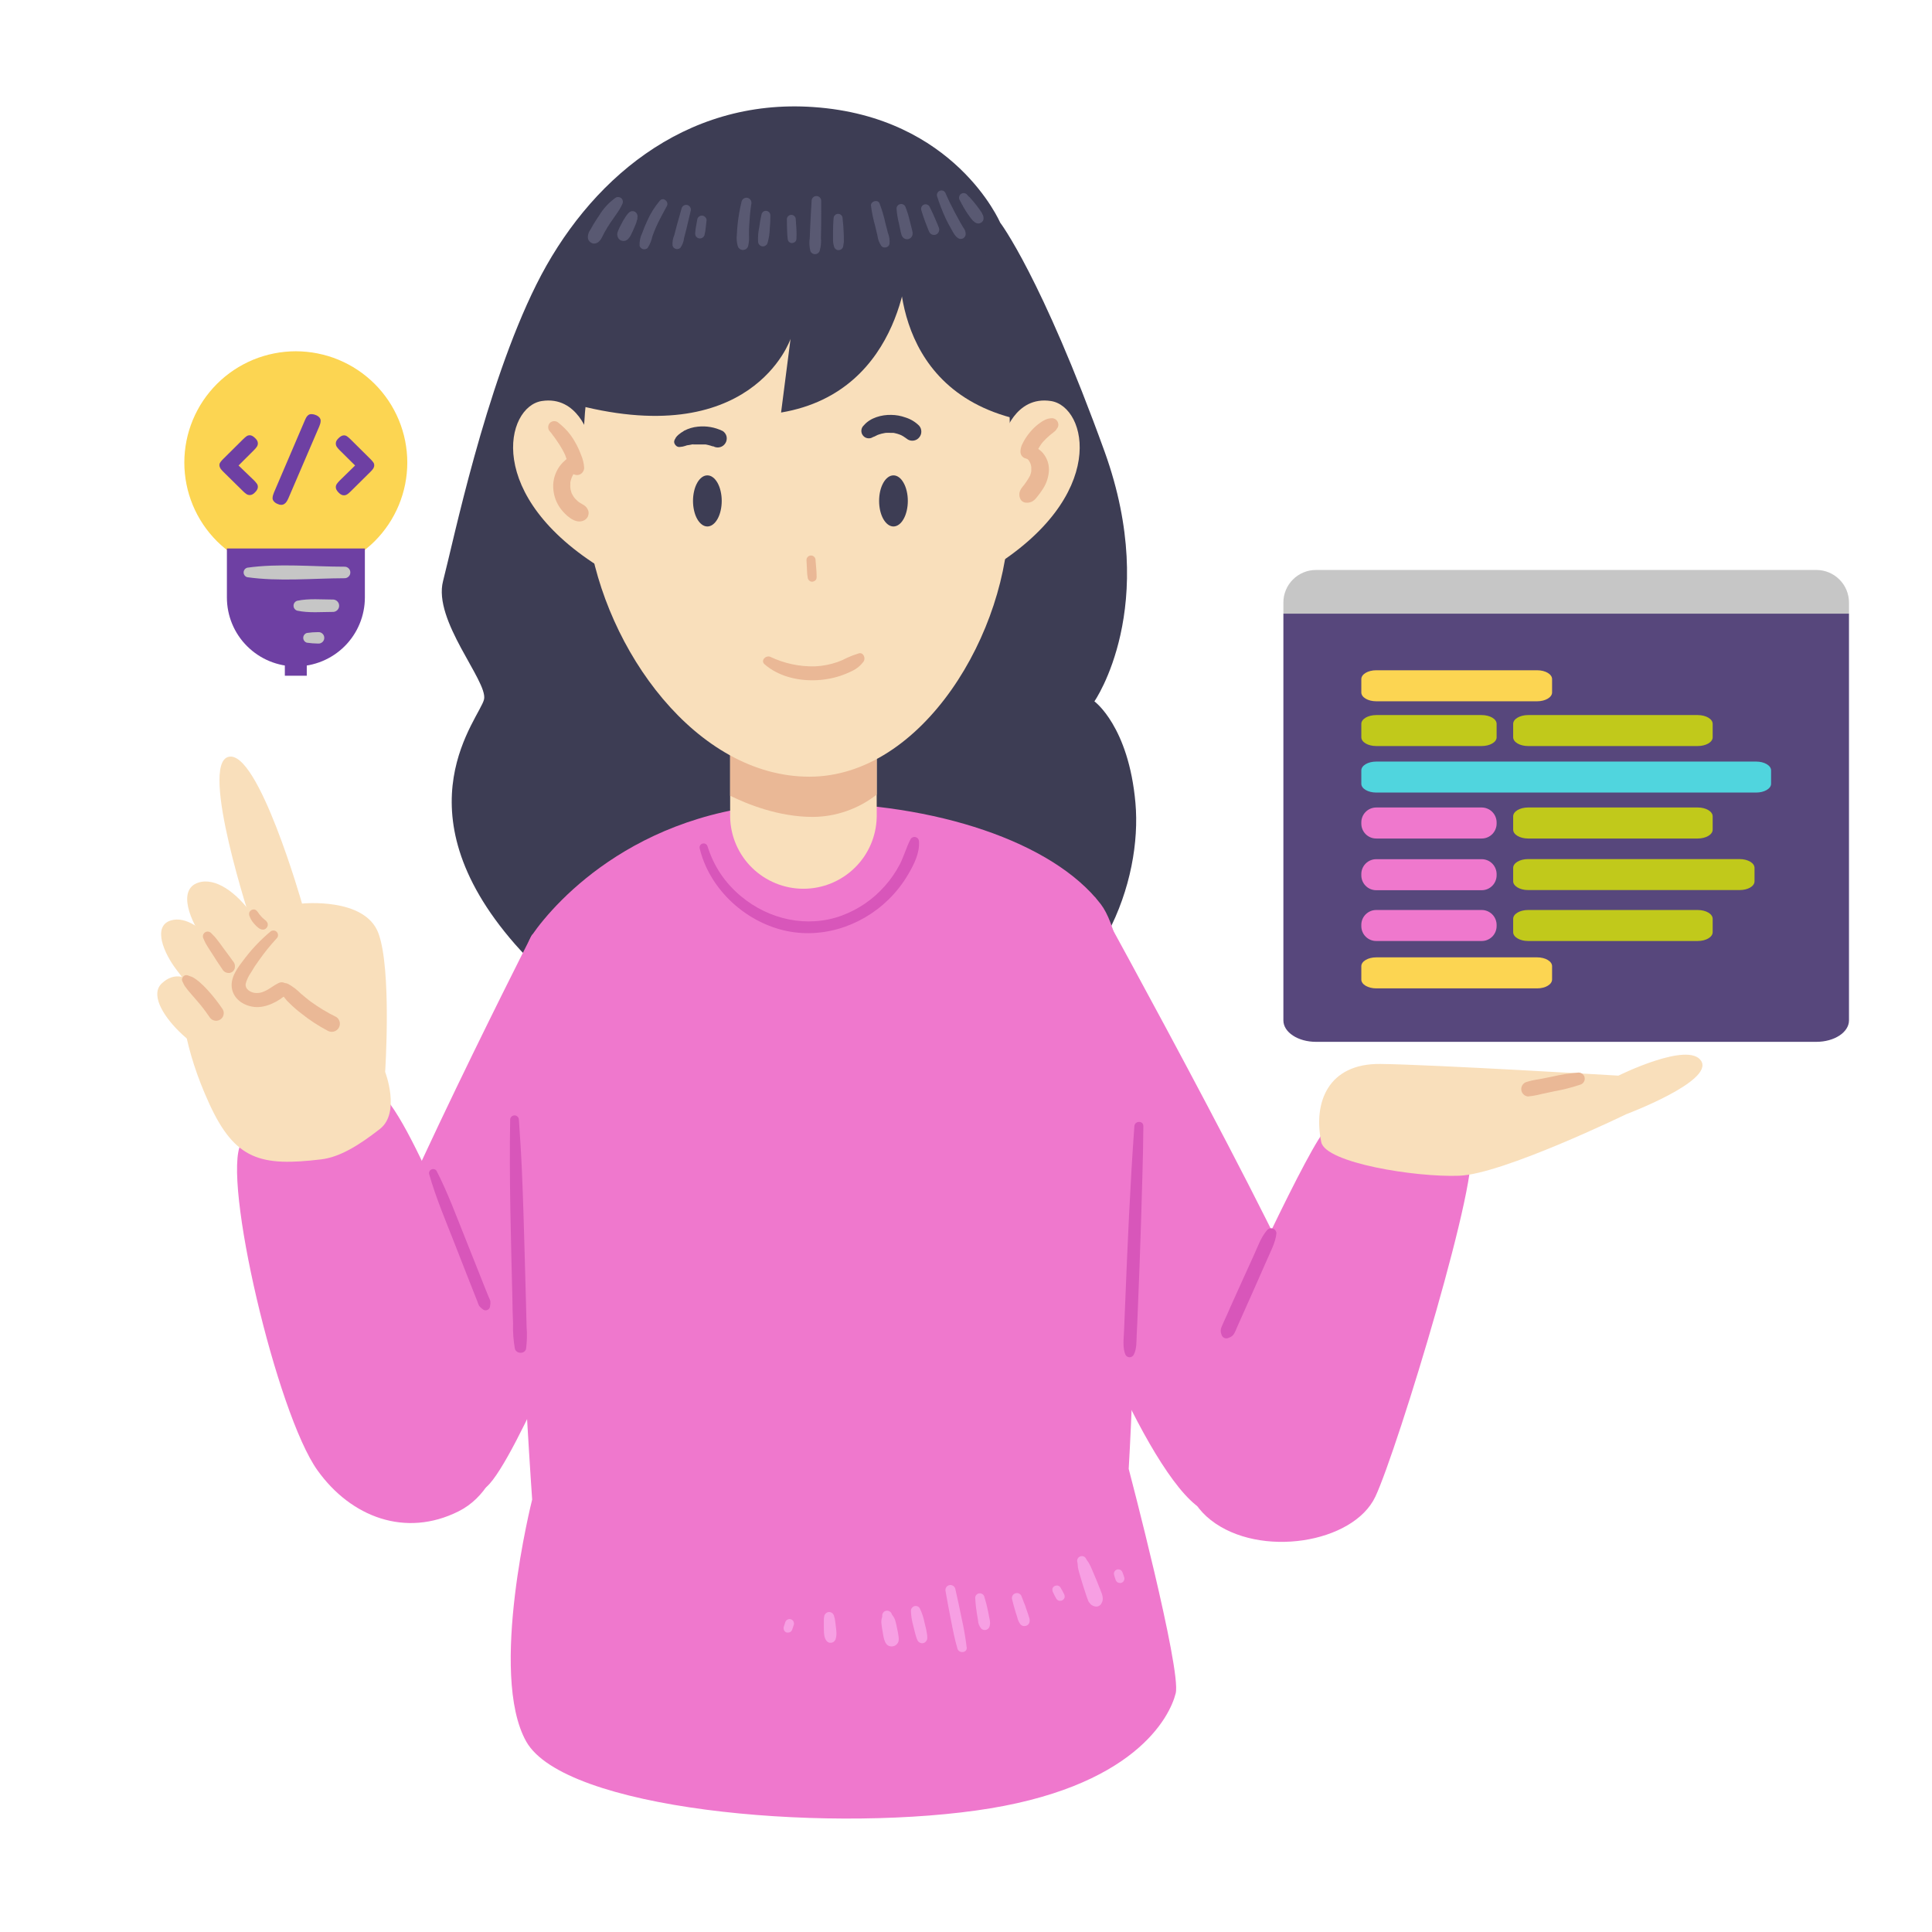<svg xmlns="http://www.w3.org/2000/svg" xmlns:xlink="http://www.w3.org/1999/xlink" width="384" zoomAndPan="magnify" viewBox="0 0 288 288" height="384" preserveAspectRatio="xMidYMid meet" version="1.0"><defs><clipPath id="7bac809904"><path d="M 191 84 L 275.648 84 L 275.648 92 L 191 92 Z M 191 84 " clip-rule="nonzero"/></clipPath><clipPath id="fa37c0608f"><path d="M 191 91 L 275.648 91 L 275.648 156 L 191 156 Z M 191 91 " clip-rule="nonzero"/></clipPath></defs><rect x="-28.8" width="345.6" fill="#ffffff" y="-28.8" height="345.6" fill-opacity="1"/><rect x="-28.8" width="345.6" fill="#ffffff" y="-28.8" height="345.6" fill-opacity="1"/><rect x="-28.8" width="345.6" fill="#ffffff" y="-28.8" height="345.6" fill-opacity="1"/><path fill="#3d3d54" d="M 149.086 33.172 C 149.086 33.172 142.328 17.414 121.281 15.961 C 101.941 14.605 87.605 27.062 79.949 42.426 C 72.297 57.789 67.578 80.734 66.047 86.613 C 64.516 92.492 72.684 101.5 72.164 104.211 C 71.648 106.922 59.039 120.465 76.77 140.746 C 94.5 161.027 129.699 161.176 147.062 154.887 C 164.426 148.598 170.277 131.133 169.258 119.688 C 168.242 108.246 163.141 104.551 163.141 104.551 C 163.141 104.551 172.984 90.461 164.672 67.352 C 155.211 41.172 149.086 33.172 149.086 33.172 Z M 149.086 33.172 " fill-opacity="1" fill-rule="nonzero"/><path fill="#ef78cd" d="M 120.484 119.684 C 95.734 119.684 82.809 134.328 79.328 139.359 C 73.918 147.133 79.328 223.535 79.328 223.535 C 79.328 223.535 72.762 249.551 78.453 259.621 C 84.148 269.691 121.836 273.176 145.473 269.895 C 169.109 266.617 174.395 255.906 175.262 252.41 C 176.129 248.91 168.254 218.961 168.254 218.961 C 168.254 218.961 172.637 145.934 164.094 134.785 C 156.945 125.465 139.32 119.684 120.484 119.684 Z M 120.484 119.684 " fill-opacity="1" fill-rule="nonzero"/><path fill="#ef78cd" d="M 79.305 139.344 C 79.305 139.344 51.273 194.438 52.805 199.246 C 54.336 204.055 68.578 222.422 71.859 222.008 C 75.141 221.59 87.43 192.055 88.07 188.992 C 88.711 185.926 89.383 141.562 79.305 139.344 Z M 79.305 139.344 " fill-opacity="1" fill-rule="nonzero"/><path fill="#ef78cd" d="M 163.191 133.676 C 163.191 133.676 196.922 194.895 196.043 198.629 C 195.164 202.367 187.941 227.055 180.473 225.523 C 173.004 223.988 159.449 191.656 157.914 181.141 C 156.379 170.625 163.191 133.676 163.191 133.676 Z M 163.191 133.676 " fill-opacity="1" fill-rule="nonzero"/><path fill="#ef78cd" d="M 180.492 226.594 C 187.758 232.301 201.738 230.09 205.027 223.094 C 208.312 216.102 221.234 173.684 219.043 171.059 C 216.852 168.434 199.988 166.691 197.797 168.215 C 195.605 169.742 183.125 196.641 180.277 203.637 C 177.43 210.633 173.27 220.906 180.492 226.594 Z M 180.492 226.594 " fill-opacity="1" fill-rule="nonzero"/><path fill="#ef78cd" d="M 35.941 170.434 C 33.023 175.617 41.27 210.766 47.332 219.188 C 52.336 226.184 60.473 229.242 68.355 225.293 C 76.234 221.348 77.113 208.457 74.051 200.148 C 70.984 191.844 60.035 163.215 55.852 162.531 C 51.672 161.848 37.91 166.906 35.941 170.434 Z M 35.941 170.434 " fill-opacity="1" fill-rule="nonzero"/><path fill="#f9dfbb" d="M 47.887 172.824 C 38.902 173.902 35.051 172.938 31.203 164.543 C 27.355 156.148 27 150.289 27 147.531 C 27 144.773 37.5 137.676 37.5 137.676 C 37.5 137.676 29.641 113.926 34.066 112.82 C 38.496 111.719 45.023 134.695 45.023 134.695 C 45.023 134.695 54.43 133.703 56.418 139.137 C 58.41 144.57 57.414 159.789 57.414 159.789 C 57.414 159.789 59.746 165.863 56.633 168.293 C 53.516 170.727 50.656 172.492 47.887 172.824 Z M 47.887 172.824 " fill-opacity="1" fill-rule="nonzero"/><path fill="#f9dfbb" d="M 29.562 131.57 C 26.383 132.598 28.355 137.422 30.648 140.453 C 32.938 143.484 38.613 151.938 41.848 149.828 C 45.086 147.719 40.039 139.766 37.633 136.371 C 35.223 132.98 32.094 130.754 29.562 131.57 Z M 29.562 131.57 " fill-opacity="1" fill-rule="nonzero"/><path fill="#f9dfbb" d="M 25.453 137.215 C 22.699 138.078 24.414 142.117 26.375 144.648 C 28.34 147.18 33.273 154.238 36.098 152.477 C 38.922 150.719 34.527 144.066 32.438 141.23 C 30.348 138.395 27.648 136.531 25.453 137.215 Z M 25.453 137.215 " fill-opacity="1" fill-rule="nonzero"/><path fill="#f9dfbb" d="M 24.152 146.559 C 20.641 149.723 31.258 158.969 33.305 156.98 C 35.352 154.992 33.551 151.945 30.773 148.43 C 28 144.918 25.82 145.031 24.152 146.559 Z M 24.152 146.559 " fill-opacity="1" fill-rule="nonzero"/><path fill="#f9dfbb" d="M 49.992 137.59 C 49.992 137.59 43.133 137.477 40.586 139.688 C 38.039 141.895 35.164 147.113 36.941 148.637 C 38.723 150.156 42.91 147.113 42.91 147.113 C 42.91 147.113 50.762 154.293 53.422 151.758 C 56.082 149.219 57.074 139.797 49.992 137.59 Z M 49.992 137.59 " fill-opacity="1" fill-rule="nonzero"/><path fill="#f9dfbb" d="M 196.961 170.262 C 195.738 164.375 197.941 158.508 205.789 158.602 C 213.637 158.695 241.254 160.344 241.254 160.344 C 241.254 160.344 251.738 155.137 253.602 158.168 C 255.465 161.199 242.391 166.105 242.391 166.105 C 242.391 166.105 224.035 175.02 217.527 175.266 C 211.023 175.516 197.605 173.352 196.961 170.262 Z M 196.961 170.262 " fill-opacity="1" fill-rule="nonzero"/><path fill="#f9dfbb" d="M 130.691 107.066 L 130.691 121.82 C 130.672 122.527 130.59 123.223 130.438 123.914 C 130.285 124.605 130.07 125.273 129.789 125.918 C 129.508 126.566 129.164 127.184 128.766 127.762 C 128.363 128.344 127.91 128.883 127.402 129.375 C 126.898 129.867 126.352 130.309 125.758 130.695 C 125.168 131.082 124.543 131.41 123.891 131.676 C 123.234 131.945 122.559 132.145 121.867 132.281 C 121.172 132.418 120.473 132.484 119.766 132.484 C 119.055 132.484 118.355 132.418 117.66 132.281 C 116.969 132.145 116.293 131.945 115.637 131.676 C 114.984 131.41 114.359 131.082 113.77 130.695 C 113.18 130.309 112.629 129.867 112.125 129.375 C 111.617 128.883 111.164 128.344 110.762 127.762 C 110.363 127.184 110.02 126.566 109.738 125.918 C 109.457 125.273 109.242 124.605 109.09 123.914 C 108.938 123.223 108.855 122.527 108.84 121.82 L 108.84 107.066 C 108.836 105.992 108.992 104.941 109.301 103.914 C 109.609 102.887 110.059 101.926 110.652 101.027 C 111.246 100.133 111.957 99.344 112.785 98.66 C 113.613 97.973 114.523 97.422 115.512 97.004 C 115.926 96.832 116.348 96.684 116.781 96.562 C 117.211 96.441 117.648 96.348 118.094 96.281 C 118.535 96.211 118.98 96.172 119.43 96.16 C 119.879 96.148 120.328 96.16 120.773 96.203 C 121.219 96.246 121.66 96.316 122.102 96.414 C 122.539 96.512 122.969 96.633 123.391 96.781 C 123.812 96.934 124.227 97.109 124.625 97.309 C 125.027 97.508 125.414 97.734 125.789 97.98 C 126.16 98.23 126.52 98.5 126.859 98.789 C 127.199 99.082 127.52 99.395 127.82 99.727 C 128.125 100.055 128.402 100.406 128.664 100.77 C 128.922 101.137 129.156 101.516 129.367 101.91 C 129.578 102.305 129.766 102.711 129.93 103.129 C 130.09 103.547 130.227 103.973 130.336 104.41 C 130.441 104.844 130.523 105.281 130.578 105.727 C 130.633 106.172 130.66 106.617 130.66 107.066 Z M 130.691 107.066 " fill-opacity="1" fill-rule="nonzero"/><path fill="#eab896" d="M 130.691 107.066 L 130.691 118.445 C 129.332 119.512 127.836 120.332 126.203 120.902 C 124.57 121.473 122.891 121.766 121.164 121.777 C 116.09 121.777 111.402 119.883 108.84 118.617 L 108.84 107.066 C 108.836 105.992 108.992 104.941 109.301 103.914 C 109.609 102.887 110.059 101.926 110.652 101.027 C 111.246 100.133 111.957 99.344 112.785 98.66 C 113.613 97.973 114.523 97.422 115.512 97.004 L 123.965 97.004 C 124.957 97.422 125.863 97.977 126.691 98.66 C 127.52 99.348 128.227 100.137 128.82 101.031 C 129.414 101.926 129.867 102.887 130.176 103.914 C 130.484 104.941 130.641 105.992 130.641 107.066 Z M 130.691 107.066 " fill-opacity="1" fill-rule="nonzero"/><path fill="#d856ba" d="M 169.098 167.883 C 168.457 176.766 168.074 185.648 167.719 194.531 C 167.668 195.805 167.613 197.07 167.562 198.34 C 167.523 199.484 167.297 200.934 167.793 201.988 C 167.855 202.094 167.938 202.172 168.043 202.234 C 168.152 202.293 168.266 202.324 168.387 202.324 C 168.508 202.324 168.621 202.293 168.727 202.234 C 168.832 202.172 168.918 202.094 168.98 201.988 C 169.488 201.105 169.395 199.84 169.453 198.844 C 169.52 197.707 169.555 196.562 169.605 195.422 C 169.691 193.223 169.781 191.02 169.867 188.82 C 170.027 184.379 170.168 179.938 170.289 175.496 C 170.367 172.957 170.418 170.418 170.438 167.879 C 170.449 167.02 169.16 167.035 169.098 167.883 Z M 169.098 167.883 " fill-opacity="1" fill-rule="nonzero"/><path fill="#d856ba" d="M 78.5 197.801 C 78.477 196.664 78.449 195.527 78.414 194.383 L 78.234 187.793 C 78.109 183.352 77.992 178.91 77.797 174.469 C 77.688 171.93 77.52 169.398 77.348 166.863 C 77.332 166.695 77.262 166.555 77.137 166.441 C 77.016 166.328 76.867 166.273 76.699 166.273 C 76.531 166.273 76.387 166.328 76.262 166.441 C 76.137 166.555 76.066 166.695 76.051 166.863 C 75.891 175.746 76.168 184.629 76.379 193.473 C 76.379 194.742 76.438 196.008 76.48 197.273 C 76.441 198.543 76.531 199.801 76.754 201.051 C 76.949 201.832 78.238 201.887 78.422 201.051 C 78.559 199.969 78.586 198.887 78.5 197.801 Z M 78.5 197.801 " fill-opacity="1" fill-rule="nonzero"/><path fill="#d856ba" d="M 73.094 193.953 C 73.031 193.75 72.957 193.555 72.859 193.367 L 72.336 192.082 L 71.352 189.602 L 69.332 184.527 C 67.992 181.195 66.73 177.75 65.078 174.535 C 64.996 174.414 64.883 174.336 64.742 174.293 C 64.602 174.254 64.465 174.262 64.332 174.32 C 64.195 174.375 64.094 174.469 64.027 174.598 C 63.957 174.727 63.938 174.863 63.969 175.008 C 64.961 178.492 66.391 181.863 67.715 185.238 L 69.66 190.203 C 70.008 191.066 70.348 191.934 70.684 192.801 L 71.152 193.98 C 71.227 194.223 71.316 194.453 71.43 194.676 C 71.578 194.855 71.75 195.016 71.941 195.148 C 72.148 195.34 72.387 195.383 72.648 195.273 C 72.91 195.168 73.043 194.969 73.055 194.688 C 73.105 194.445 73.117 194.199 73.094 193.953 Z M 73.094 193.953 " fill-opacity="1" fill-rule="nonzero"/><path fill="#d856ba" d="M 188.949 183.305 C 188.008 184.34 187.527 185.75 186.957 187.008 C 186.383 188.27 185.738 189.684 185.133 191.023 C 184.527 192.359 183.965 193.629 183.379 194.91 C 183.09 195.559 182.824 196.215 182.508 196.863 C 182.375 197.168 182.234 197.473 182.102 197.785 C 181.922 198.184 181.922 198.586 182.102 198.984 C 182.133 199.09 182.188 199.188 182.266 199.27 C 182.34 199.352 182.43 199.414 182.535 199.457 C 182.637 199.5 182.746 199.516 182.859 199.508 C 182.973 199.504 183.078 199.473 183.176 199.418 C 183.535 199.309 183.812 199.09 183.996 198.762 C 184.16 198.469 184.277 198.145 184.41 197.84 C 184.703 197.191 184.992 196.535 185.281 195.887 C 185.883 194.543 186.488 193.203 187.078 191.855 L 188.805 187.938 C 189.359 186.621 190.133 185.277 190.277 183.84 C 190.254 183.508 190.09 183.281 189.781 183.156 C 189.473 183.031 189.195 183.082 188.949 183.305 Z M 188.949 183.305 " fill-opacity="1" fill-rule="nonzero"/><path fill="#d856ba" d="M 136.992 125.414 C 136.984 125.266 136.938 125.133 136.848 125.02 C 136.754 124.902 136.637 124.824 136.496 124.789 C 136.355 124.75 136.215 124.754 136.074 124.809 C 135.938 124.863 135.828 124.949 135.75 125.074 C 135.102 126.285 134.766 127.621 134.133 128.844 C 133.523 130.012 132.785 131.086 131.906 132.07 C 130.137 134.074 127.996 135.543 125.488 136.484 C 120.344 138.371 114.641 137.09 110.473 133.617 C 108.07 131.621 106.402 129.133 105.469 126.152 C 105.418 125.996 105.324 125.879 105.18 125.801 C 105.035 125.723 104.887 125.707 104.727 125.75 C 104.57 125.793 104.449 125.887 104.367 126.023 C 104.285 126.164 104.262 126.316 104.301 126.473 C 105.695 132.234 110.555 136.934 116.223 138.527 C 122.004 140.152 128.176 138.258 132.426 134.117 C 133.613 132.961 134.617 131.668 135.445 130.23 C 136.277 128.793 137.113 127.129 136.992 125.414 Z M 136.992 125.414 " fill-opacity="1" fill-rule="nonzero"/><path fill="#f9dfbb" d="M 117.438 25.691 C 87.344 25.691 85.18 62 87.699 79.473 C 90.219 96.945 103.828 115.781 120.66 115.781 C 137.496 115.781 150.398 94.203 150.398 76.73 C 150.398 59.258 154.699 25.691 117.438 25.691 Z M 117.438 25.691 " fill-opacity="1" fill-rule="nonzero"/><path fill="#3d3d54" d="M 135.438 38.066 C 135.438 38.066 135.062 58.355 116.434 61.496 L 117.844 50.516 C 117.844 50.516 112.098 67.664 84.805 60.043 C 84.805 60.043 83.527 23.398 120.402 23.844 C 137.992 23.867 135.438 38.066 135.438 38.066 Z M 135.438 38.066 " fill-opacity="1" fill-rule="nonzero"/><path fill="#3d3d54" d="M 134.164 37.508 C 134.164 37.508 131.742 57.793 151.641 62.488 C 151.641 62.488 155.852 33.348 131.617 27.297 Z M 134.164 37.508 " fill-opacity="1" fill-rule="nonzero"/><path fill="#f9dfbb" d="M 87.805 65.051 C 87.805 65.051 86.137 58.941 80.758 59.781 C 75.379 60.617 72.074 73.953 89.918 84.852 Z M 87.805 65.051 " fill-opacity="1" fill-rule="nonzero"/><path fill="#f9dfbb" d="M 149.625 65.051 C 149.625 65.051 151.266 58.941 156.668 59.781 C 162.066 60.617 165.355 73.953 147.512 84.852 Z M 149.625 65.051 " fill-opacity="1" fill-rule="nonzero"/><path fill="#eab896" d="M 86.602 67.77 C 86.367 67.137 86.082 66.527 85.746 65.938 C 85.43 65.363 85.059 64.828 84.633 64.328 C 84.215 63.855 83.758 63.426 83.266 63.035 C 83.086 62.863 82.867 62.781 82.621 62.781 C 82.371 62.781 82.156 62.863 81.977 63.035 C 81.805 63.215 81.719 63.43 81.719 63.68 C 81.719 63.926 81.805 64.141 81.977 64.32 C 82.137 64.492 82.281 64.68 82.41 64.879 C 82.48 64.977 82.555 65.07 82.633 65.164 L 82.676 65.23 C 82.766 65.348 82.848 65.473 82.934 65.594 C 83.266 66.066 83.578 66.555 83.859 67.059 C 83.996 67.305 84.121 67.559 84.238 67.812 C 84.238 67.871 84.289 67.93 84.316 67.992 C 84.316 68.012 84.316 68.027 84.316 68.047 C 84.367 68.176 84.418 68.297 84.461 68.418 C 84.691 69.031 84.805 69.691 85.074 70.285 C 85.199 70.492 85.375 70.641 85.602 70.73 C 85.824 70.82 86.055 70.836 86.293 70.777 C 86.52 70.711 86.711 70.578 86.855 70.387 C 87 70.195 87.074 69.98 87.082 69.742 C 87.039 69.055 86.879 68.398 86.602 67.77 Z M 86.602 67.77 " fill-opacity="1" fill-rule="nonzero"/><path fill="#eab896" d="M 87.555 75.832 C 87.285 75.348 86.812 75.188 86.379 74.902 L 86.203 74.781 L 86.07 74.664 C 85.934 74.539 85.801 74.406 85.68 74.266 C 85.648 74.234 85.621 74.199 85.598 74.164 C 85.551 74.109 85.512 74.047 85.473 73.992 C 85.375 73.832 85.297 73.664 85.199 73.504 C 85.203 73.492 85.203 73.48 85.199 73.465 C 85.168 73.359 85.129 73.254 85.102 73.145 C 85.074 73.031 85.062 73 85.047 72.926 C 85.027 72.855 85.047 72.734 85.02 72.715 C 85.008 72.562 85.008 72.406 85.02 72.25 C 85.02 72.25 85.02 72.156 85.02 72.094 C 85.02 72.027 85.02 71.961 85.02 71.895 C 85.055 71.707 85.109 71.52 85.172 71.34 C 85.172 71.34 85.223 71.207 85.238 71.156 C 85.258 71.105 85.309 71.012 85.312 70.996 C 85.395 70.824 85.484 70.656 85.586 70.496 L 85.77 70.207 L 85.809 70.133 C 86.141 69.805 86.422 69.434 86.652 69.023 C 86.898 68.469 86.301 67.914 85.797 67.914 C 85.156 67.973 84.613 68.23 84.168 68.695 C 83.77 69.035 83.438 69.434 83.172 69.887 C 82.613 70.848 82.383 71.883 82.488 72.988 C 82.59 74.051 82.961 75.008 83.598 75.863 C 84.262 76.734 85.617 78.059 86.832 77.664 C 87.02 77.613 87.188 77.523 87.332 77.395 C 87.48 77.266 87.59 77.113 87.66 76.93 C 87.73 76.75 87.758 76.562 87.738 76.367 C 87.723 76.176 87.66 75.996 87.555 75.832 Z M 87.555 75.832 " fill-opacity="1" fill-rule="nonzero"/><path fill="#eab896" d="M 157.691 62.941 C 157.617 62.758 157.496 62.613 157.336 62.504 C 157.172 62.395 156.992 62.34 156.797 62.34 C 156.609 62.348 156.422 62.371 156.238 62.414 C 156.047 62.469 155.863 62.543 155.684 62.633 C 155.473 62.742 155.27 62.863 155.078 63.008 C 154.613 63.328 154.191 63.699 153.809 64.117 C 153.434 64.531 153.098 64.973 152.801 65.449 C 152.672 65.66 152.555 65.875 152.445 66.098 C 152.242 66.465 152.133 66.859 152.117 67.281 C 152.109 67.719 152.297 68.047 152.676 68.262 C 153.988 68.82 154.344 67.613 154.828 66.816 C 154.945 66.609 155.07 66.41 155.207 66.215 L 155.289 66.105 C 155.344 66.027 155.41 65.949 155.473 65.875 C 155.773 65.539 156.098 65.223 156.445 64.926 C 156.527 64.855 156.863 64.617 156.539 64.844 C 156.691 64.738 156.828 64.621 156.973 64.504 C 157.117 64.387 157.156 64.355 157.246 64.277 C 157.352 64.195 157.441 64.094 157.508 63.977 L 157.508 63.945 C 157.777 63.648 157.836 63.312 157.691 62.941 Z M 157.691 62.941 " fill-opacity="1" fill-rule="nonzero"/><path fill="#eab896" d="M 155.449 67.516 C 155.184 67.215 154.879 66.973 154.527 66.781 C 154.301 66.652 154.062 66.57 153.805 66.535 C 153.668 66.523 153.527 66.523 153.391 66.535 C 153.23 66.566 153.219 66.566 153.359 66.535 L 153.199 66.535 C 152.988 66.539 152.805 66.609 152.645 66.746 C 152.484 66.883 152.387 67.051 152.348 67.258 C 152.312 67.465 152.344 67.66 152.445 67.84 C 152.547 68.023 152.695 68.152 152.891 68.23 C 152.969 68.305 153.055 68.367 153.148 68.426 L 153.312 68.574 C 153.344 68.617 153.375 68.656 153.402 68.707 C 153.477 68.824 153.539 68.945 153.598 69.07 C 153.598 69.125 153.637 69.18 153.648 69.234 C 153.66 69.289 153.703 69.48 153.73 69.59 C 153.73 69.613 153.73 69.637 153.73 69.656 C 153.73 69.711 153.73 69.77 153.73 69.828 C 153.73 69.891 153.73 70 153.73 70.086 C 153.73 70.168 153.73 70.18 153.73 70.219 L 153.73 70.27 L 153.664 70.527 C 153.664 70.617 153.602 70.699 153.582 70.789 C 153.578 70.801 153.578 70.816 153.582 70.828 C 153.418 71.156 153.23 71.469 153.023 71.773 C 152.926 71.922 152.812 72.07 152.707 72.223 L 152.676 72.262 L 152.43 72.566 C 152.238 72.793 152.094 73.051 152 73.332 C 151.961 73.484 151.941 73.641 151.953 73.797 L 151.996 74.105 C 152.141 74.438 152.152 74.477 152.035 74.219 C 152.098 74.43 152.215 74.598 152.387 74.73 C 152.562 74.863 152.758 74.93 152.977 74.938 C 152.559 74.898 153.043 74.938 153.191 74.938 C 153.449 74.922 153.691 74.852 153.914 74.727 C 154.168 74.566 154.383 74.363 154.559 74.121 C 154.895 73.723 155.195 73.305 155.473 72.867 C 156.031 72 156.328 71.051 156.367 70.023 C 156.363 69.078 156.059 68.242 155.449 67.516 Z M 155.449 67.516 " fill-opacity="1" fill-rule="nonzero"/><path fill="#eab896" d="M 236.227 160.672 C 236.195 160.449 236.094 160.262 235.922 160.113 C 235.75 159.961 235.551 159.887 235.324 159.883 C 233.977 159.988 232.641 160.195 231.32 160.504 L 229.426 160.879 C 228.758 160.969 228.105 161.113 227.469 161.316 C 227.23 161.41 227.051 161.57 226.922 161.789 C 226.797 162.008 226.75 162.242 226.781 162.492 C 226.816 162.746 226.926 162.961 227.105 163.137 C 227.289 163.316 227.504 163.418 227.758 163.449 C 228.449 163.383 229.129 163.258 229.805 163.082 L 231.762 162.66 C 233.055 162.434 234.324 162.109 235.57 161.688 C 235.789 161.621 235.965 161.492 236.086 161.301 C 236.211 161.109 236.258 160.898 236.227 160.672 Z M 236.227 160.672 " fill-opacity="1" fill-rule="nonzero"/><path fill="#eab896" d="M 41.492 146.559 C 40.379 147.113 39.445 148.121 38.109 148.023 C 37.371 147.977 36.5 147.469 36.625 146.637 C 36.785 146.051 37.039 145.512 37.387 145.016 C 37.758 144.367 38.168 143.742 38.613 143.141 C 39.414 142 40.285 140.922 41.23 139.898 C 41.367 139.766 41.441 139.605 41.445 139.414 C 41.449 139.227 41.387 139.062 41.254 138.922 C 41.125 138.785 40.965 138.715 40.773 138.711 C 40.582 138.703 40.418 138.766 40.281 138.898 C 38.91 140.047 37.676 141.332 36.582 142.746 C 35.551 144.105 34.164 145.73 34.617 147.57 C 35.004 149.098 36.508 149.984 38 150.113 C 39.668 150.258 41.57 149.273 42.762 148.16 C 43.617 147.336 42.504 146.004 41.492 146.559 Z M 41.492 146.559 " fill-opacity="1" fill-rule="nonzero"/><path fill="#eab896" d="M 50.105 151.59 C 48.793 150.945 47.543 150.195 46.359 149.336 L 46.164 149.191 L 46.121 149.156 L 46.062 149.113 L 45.641 148.773 C 45.359 148.547 45.086 148.312 44.809 148.082 C 44.258 147.523 43.641 147.055 42.957 146.676 C 42.641 146.504 42.34 146.527 42.055 146.738 C 41.766 146.957 41.668 147.242 41.766 147.594 C 42.094 148.367 42.574 149.035 43.207 149.598 C 43.746 150.129 44.32 150.625 44.926 151.086 C 46.16 152.07 47.48 152.934 48.883 153.672 C 49.023 153.746 49.168 153.789 49.324 153.805 C 49.48 153.824 49.633 153.809 49.785 153.766 C 49.934 153.723 50.07 153.656 50.195 153.559 C 50.32 153.465 50.422 153.348 50.5 153.215 C 50.578 153.078 50.629 152.934 50.652 152.781 C 50.676 152.625 50.668 152.473 50.633 152.32 C 50.594 152.168 50.531 152.027 50.441 151.902 C 50.352 151.773 50.238 151.668 50.105 151.582 Z M 50.105 151.59 " fill-opacity="1" fill-rule="nonzero"/><path fill="#eab896" d="M 34.684 143.227 L 34.258 142.629 L 33.371 141.434 C 33.062 141.004 32.75 140.559 32.414 140.141 C 32.266 139.949 32.117 139.754 31.961 139.586 C 31.805 139.422 31.586 139.215 31.449 139.07 C 31.32 138.949 31.172 138.879 30.992 138.871 C 30.816 138.859 30.66 138.906 30.52 139.016 C 30.383 139.125 30.293 139.266 30.258 139.438 C 30.227 139.609 30.25 139.773 30.336 139.926 C 30.43 140.121 30.523 140.379 30.641 140.598 C 30.758 140.812 30.891 141.02 31.02 141.23 C 31.27 141.652 31.574 142.059 31.82 142.469 C 32.066 142.879 32.348 143.297 32.621 143.707 L 33.035 144.316 C 33.121 144.469 33.223 144.613 33.34 144.742 C 33.551 144.941 33.805 145.043 34.094 145.043 C 34.301 145.043 34.488 144.977 34.652 144.852 C 34.816 144.727 34.93 144.566 34.984 144.367 C 35.086 143.934 34.988 143.555 34.684 143.227 Z M 34.684 143.227 " fill-opacity="1" fill-rule="nonzero"/><path fill="#eab896" d="M 33.195 150.445 C 32.508 149.426 31.754 148.461 30.926 147.555 C 30.547 147.133 30.145 146.742 29.715 146.375 C 29.449 146.145 29.168 145.938 28.867 145.754 C 28.82 145.723 28.77 145.695 28.719 145.672 C 28.5 145.57 28.438 145.543 28.523 145.594 C 28.344 145.516 28.172 145.461 27.965 145.387 C 27.68 145.312 27.449 145.391 27.27 145.625 C 27.094 145.863 27.074 146.109 27.223 146.363 C 27.289 146.488 27.34 146.621 27.41 146.742 C 27.32 146.598 27.477 146.875 27.488 146.898 C 27.523 146.961 27.562 147.02 27.605 147.074 C 27.793 147.336 27.988 147.586 28.195 147.832 C 28.562 148.266 28.941 148.688 29.309 149.117 C 29.676 149.551 30.023 149.941 30.348 150.379 L 30.48 150.559 L 30.715 150.879 C 30.891 151.117 31.062 151.363 31.23 151.605 C 31.309 151.734 31.406 151.848 31.527 151.938 C 31.648 152.027 31.781 152.09 31.93 152.129 C 32.078 152.168 32.223 152.176 32.375 152.152 C 32.523 152.133 32.664 152.082 32.793 152.004 C 32.926 151.93 33.035 151.828 33.125 151.711 C 33.215 151.59 33.281 151.453 33.316 151.309 C 33.355 151.164 33.363 151.016 33.344 150.863 C 33.32 150.715 33.273 150.574 33.195 150.445 Z M 33.195 150.445 " fill-opacity="1" fill-rule="nonzero"/><path fill="#eab896" d="M 39.797 137.445 C 39.75 137.375 39.699 137.309 39.645 137.25 C 39.586 137.195 39.52 137.145 39.453 137.098 C 39.188 136.891 38.949 136.656 38.746 136.391 L 38.863 136.539 L 38.66 136.289 C 38.543 136.102 38.41 135.926 38.262 135.762 C 38.051 135.559 37.812 135.512 37.543 135.629 C 37.438 135.672 37.348 135.738 37.277 135.828 C 37.18 135.945 37.133 136.078 37.137 136.227 C 37.137 136.328 37.148 136.426 37.176 136.523 C 37.211 136.609 37.254 136.707 37.293 136.793 C 37.332 136.883 37.371 136.961 37.41 137.043 C 37.531 137.254 37.668 137.453 37.828 137.637 C 37.945 137.777 38.07 137.91 38.199 138.039 L 38.418 138.227 C 38.578 138.375 38.762 138.484 38.973 138.547 C 39.297 138.629 39.562 138.543 39.77 138.281 C 39.852 138.176 39.898 138.055 39.914 137.922 C 39.934 137.746 39.898 137.586 39.797 137.445 Z M 39.797 137.445 " fill-opacity="1" fill-rule="nonzero"/><path fill="#eab896" d="M 127.965 97.414 C 127.395 97.586 126.836 97.797 126.297 98.047 C 125.828 98.297 125.344 98.512 124.844 98.688 C 123.75 99.066 122.625 99.281 121.469 99.336 C 119.145 99.379 116.93 98.906 114.828 97.914 C 114.168 97.633 113.32 98.469 113.977 99.027 C 115.98 100.77 118.754 101.465 121.367 101.406 C 122.676 101.379 123.953 101.168 125.199 100.77 C 125.844 100.555 126.469 100.297 127.074 99.996 C 127.73 99.68 128.273 99.23 128.711 98.648 C 129.098 98.137 128.711 97.148 127.965 97.414 Z M 127.965 97.414 " fill-opacity="1" fill-rule="nonzero"/><path fill="#3d3d54" d="M 107.586 74.672 C 107.586 75.176 107.531 75.66 107.422 76.129 C 107.316 76.594 107.16 77.008 106.961 77.363 C 106.758 77.719 106.527 77.996 106.266 78.188 C 106.004 78.383 105.73 78.48 105.445 78.48 C 105.16 78.48 104.887 78.383 104.625 78.188 C 104.363 77.996 104.133 77.719 103.93 77.363 C 103.73 77.008 103.574 76.594 103.469 76.129 C 103.359 75.66 103.305 75.176 103.305 74.672 C 103.305 74.164 103.359 73.68 103.469 73.215 C 103.574 72.746 103.73 72.336 103.93 71.977 C 104.133 71.621 104.363 71.344 104.625 71.152 C 104.887 70.957 105.16 70.863 105.445 70.863 C 105.73 70.863 106.004 70.957 106.266 71.152 C 106.527 71.344 106.758 71.621 106.961 71.977 C 107.16 72.336 107.316 72.746 107.422 73.215 C 107.531 73.68 107.586 74.164 107.586 74.672 Z M 107.586 74.672 " fill-opacity="1" fill-rule="nonzero"/><path fill="#3d3d54" d="M 135.328 74.672 C 135.328 75.176 135.273 75.66 135.164 76.129 C 135.055 76.594 134.902 77.008 134.699 77.363 C 134.5 77.719 134.27 77.996 134.008 78.188 C 133.742 78.383 133.469 78.48 133.188 78.48 C 132.902 78.48 132.629 78.383 132.367 78.188 C 132.105 77.996 131.875 77.719 131.672 77.363 C 131.473 77.008 131.316 76.594 131.207 76.129 C 131.102 75.66 131.047 75.176 131.047 74.672 C 131.047 74.164 131.102 73.68 131.207 73.215 C 131.316 72.746 131.473 72.336 131.672 71.977 C 131.875 71.621 132.105 71.344 132.367 71.152 C 132.629 70.957 132.902 70.863 133.188 70.863 C 133.469 70.863 133.742 70.957 134.008 71.152 C 134.27 71.344 134.5 71.621 134.699 71.977 C 134.902 72.336 135.055 72.746 135.164 73.215 C 135.273 73.68 135.328 74.164 135.328 74.672 Z M 135.328 74.672 " fill-opacity="1" fill-rule="nonzero"/><path fill="#3d3d54" d="M 102.441 66.371 L 102.504 66.371 C 102.504 66.371 102.469 66.363 102.441 66.371 Z M 102.441 66.371 " fill-opacity="1" fill-rule="nonzero"/><path fill="#3d3d54" d="M 107.73 64.25 C 106.555 63.684 105.316 63.465 104.016 63.602 C 103.312 63.672 102.645 63.871 102.016 64.188 C 101.898 64.254 101.793 64.34 101.68 64.41 L 101.523 64.504 L 101.348 64.645 L 101.258 64.711 L 101.137 64.805 C 101.055 64.867 100.984 64.934 100.918 65.012 C 100.848 65.09 100.781 65.172 100.723 65.262 C 100.637 65.484 100.609 65.547 100.641 65.445 C 100.668 65.34 100.66 65.352 100.605 65.477 C 100.441 65.773 100.461 66.055 100.668 66.324 C 100.871 66.586 101.133 66.684 101.457 66.613 C 101.559 66.613 101.57 66.613 101.457 66.613 L 101.781 66.57 C 101.895 66.543 102.008 66.512 102.121 66.477 C 102.16 66.477 102.312 66.402 102.402 66.383 C 102.324 66.383 102.332 66.383 102.402 66.383 C 102.477 66.383 102.664 66.348 102.797 66.324 L 103.152 66.254 C 103.223 66.254 103.633 66.184 103.277 66.254 L 103.992 66.254 C 104.238 66.254 104.477 66.254 104.719 66.254 L 105.184 66.254 C 105.422 66.305 105.656 66.348 105.891 66.422 C 106.008 66.453 106.117 66.5 106.234 66.535 L 106.34 66.535 C 106.492 66.621 106.652 66.672 106.824 66.695 C 106.996 66.715 107.164 66.703 107.332 66.66 C 107.496 66.617 107.652 66.543 107.789 66.441 C 107.926 66.336 108.043 66.211 108.133 66.066 C 108.227 65.918 108.289 65.758 108.316 65.586 C 108.348 65.414 108.344 65.246 108.309 65.074 C 108.27 64.906 108.203 64.75 108.102 64.605 C 108 64.461 107.879 64.344 107.73 64.25 Z M 107.73 64.25 " fill-opacity="1" fill-rule="nonzero"/><path fill="#3d3d54" d="M 137.012 63.457 C 136.434 62.883 135.75 62.473 134.973 62.23 C 134.285 61.984 133.582 61.855 132.852 61.848 C 131.418 61.812 129.738 62.27 128.781 63.395 C 128.562 63.59 128.438 63.832 128.406 64.121 C 128.379 64.414 128.453 64.676 128.633 64.91 C 128.812 65.141 129.047 65.281 129.34 65.328 C 129.629 65.371 129.895 65.312 130.141 65.148 C 130.27 65.109 130.395 65.059 130.512 64.992 L 130.816 64.84 L 131.035 64.762 C 131.168 64.723 131.297 64.676 131.43 64.645 C 131.562 64.609 131.703 64.59 131.836 64.562 L 132.012 64.527 C 132.281 64.512 132.551 64.512 132.82 64.527 L 133.176 64.527 L 133.336 64.555 C 133.605 64.613 133.867 64.688 134.121 64.781 C 134.195 64.809 134.223 64.828 134.223 64.832 L 134.266 64.832 C 134.387 64.895 134.504 64.961 134.629 65.031 L 134.973 65.262 C 135.086 65.352 135.203 65.438 135.328 65.516 C 135.617 65.684 135.926 65.73 136.254 65.668 C 136.582 65.602 136.848 65.438 137.051 65.172 C 137.254 64.918 137.348 64.629 137.34 64.305 C 137.332 63.984 137.223 63.699 137.012 63.457 Z M 137.012 63.457 " fill-opacity="1" fill-rule="nonzero"/><path fill="#3d3d54" d="M 134.156 64.781 C 134.203 64.832 134.277 64.848 134.27 64.84 C 134.234 64.828 134.199 64.812 134.164 64.789 Z M 134.156 64.781 " fill-opacity="1" fill-rule="nonzero"/><path fill="#eab896" d="M 121.57 83.48 C 121.57 83.297 121.504 83.137 121.371 83.008 C 121.238 82.875 121.082 82.809 120.895 82.809 C 120.711 82.809 120.551 82.875 120.418 83.008 C 120.289 83.137 120.223 83.297 120.223 83.48 L 120.285 84.758 L 120.316 85.387 C 120.316 85.602 120.367 85.816 120.395 86.035 C 120.398 86.219 120.465 86.375 120.59 86.508 C 120.801 86.723 121.043 86.773 121.324 86.656 C 121.602 86.543 121.738 86.336 121.734 86.035 C 121.734 85.18 121.641 84.332 121.57 83.48 Z M 121.57 83.48 " fill-opacity="1" fill-rule="nonzero"/><path fill="#f79fe3" d="M 133.949 243.957 C 133.898 243.555 133.828 243.156 133.73 242.758 C 133.672 242.438 133.605 242.117 133.516 241.801 C 133.434 241.414 133.27 241.07 133.02 240.766 C 132.996 240.727 132.969 240.688 132.938 240.648 L 132.938 240.621 C 132.887 240.449 132.785 240.316 132.633 240.219 C 132.484 240.121 132.32 240.082 132.141 240.105 C 131.961 240.129 131.812 240.207 131.695 240.344 C 131.574 240.48 131.516 240.637 131.512 240.816 C 131.512 240.816 131.512 240.988 131.512 240.949 C 131.516 240.973 131.516 240.996 131.512 241.016 C 131.383 241.363 131.348 241.723 131.402 242.09 C 131.445 242.488 131.508 242.887 131.578 243.281 C 131.73 244.133 131.867 245.578 133.074 245.418 C 133.289 245.387 133.477 245.297 133.637 245.152 C 133.797 245.008 133.902 244.828 133.953 244.621 C 133.988 244.398 133.988 244.18 133.949 243.957 Z M 133.949 243.957 " fill-opacity="1" fill-rule="nonzero"/><path fill="#f79fe3" d="M 138.164 243.469 C 138.133 243.285 138.109 243.098 138.07 242.914 C 137.996 242.578 137.914 242.238 137.824 241.906 C 137.68 241.156 137.445 240.438 137.113 239.75 C 137.031 239.613 136.918 239.512 136.77 239.453 C 136.621 239.391 136.469 239.383 136.312 239.422 C 136.16 239.469 136.039 239.555 135.941 239.68 C 135.844 239.805 135.793 239.949 135.789 240.105 C 135.812 240.875 135.934 241.629 136.145 242.367 C 136.223 242.703 136.301 243.043 136.391 243.375 C 136.434 243.559 136.496 243.738 136.551 243.93 C 136.609 244.152 136.691 244.367 136.797 244.57 C 136.887 244.719 137.012 244.828 137.176 244.895 C 137.34 244.961 137.504 244.969 137.676 244.926 C 137.836 244.871 137.969 244.773 138.07 244.637 C 138.172 244.5 138.227 244.348 138.23 244.176 C 138.234 243.938 138.211 243.703 138.164 243.469 Z M 138.164 243.469 " fill-opacity="1" fill-rule="nonzero"/><path fill="#f79fe3" d="M 143.336 241.176 C 143.035 239.723 142.742 238.27 142.398 236.82 C 142.34 236.621 142.223 236.473 142.043 236.375 C 141.867 236.273 141.676 236.25 141.48 236.305 C 141.281 236.359 141.133 236.477 141.031 236.656 C 140.934 236.832 140.906 237.02 140.957 237.219 C 141.199 238.656 141.484 240.09 141.762 241.523 C 142.039 242.953 142.32 244.387 142.73 245.781 C 142.949 246.5 144.191 246.414 144.105 245.598 C 143.922 244.109 143.668 242.637 143.336 241.176 Z M 143.336 241.176 " fill-opacity="1" fill-rule="nonzero"/><path fill="#f79fe3" d="M 147.57 241.699 C 147.57 241.516 147.508 241.328 147.469 241.145 C 147.402 240.801 147.348 240.457 147.27 240.117 C 147.191 239.777 147.125 239.43 147.039 239.094 C 146.957 238.762 146.824 238.375 146.73 238.012 C 146.68 237.848 146.586 237.719 146.441 237.625 C 146.301 237.531 146.145 237.496 145.973 237.52 C 145.801 237.539 145.66 237.613 145.543 237.742 C 145.43 237.871 145.371 238.023 145.371 238.195 C 145.41 238.613 145.418 239.027 145.473 239.441 C 145.527 239.852 145.566 240.141 145.617 240.488 C 145.668 240.84 145.727 241.176 145.789 241.523 C 145.809 241.992 145.969 242.406 146.27 242.77 C 146.348 242.852 146.445 242.91 146.555 242.949 C 146.664 242.984 146.773 242.996 146.887 242.98 C 147.004 242.965 147.109 242.926 147.203 242.863 C 147.301 242.801 147.379 242.719 147.438 242.621 L 147.535 242.375 C 147.562 242.148 147.574 242.098 147.562 242.23 C 147.594 242.055 147.594 241.879 147.57 241.699 Z M 147.57 241.699 " fill-opacity="1" fill-rule="nonzero"/><path fill="#f79fe3" d="M 153.441 241.215 C 153.441 241.156 153.402 241.09 153.383 241.027 C 153.336 240.879 153.285 240.727 153.242 240.578 C 153.148 240.293 153.047 240.023 152.945 239.727 C 152.848 239.391 152.723 239.066 152.574 238.746 L 152.574 238.707 L 152.473 238.457 L 152.301 238.02 C 152.246 237.82 152.133 237.672 151.953 237.57 C 151.773 237.473 151.586 237.449 151.391 237.504 C 151.191 237.555 151.043 237.672 150.941 237.852 C 150.84 238.027 150.816 238.215 150.871 238.414 C 151.027 239.008 151.172 239.602 151.355 240.188 C 151.445 240.473 151.527 240.746 151.629 241.051 C 151.715 241.457 151.883 241.828 152.129 242.16 C 152.352 242.379 152.613 242.445 152.914 242.367 C 153.207 242.289 153.391 242.102 153.469 241.809 C 153.512 241.609 153.5 241.41 153.441 241.215 Z M 153.441 241.215 " fill-opacity="1" fill-rule="nonzero"/><path fill="#f79fe3" d="M 158.609 237.609 C 158.531 237.445 158.453 237.285 158.363 237.129 L 158.098 236.668 C 158.004 236.516 157.871 236.414 157.695 236.363 C 157.609 236.34 157.523 236.34 157.434 236.363 C 157.344 236.367 157.262 236.395 157.184 236.441 C 157.027 236.535 156.926 236.668 156.879 236.84 L 156.879 237.02 C 156.879 237.137 156.906 237.25 156.969 237.352 L 157.203 237.836 C 157.281 237.996 157.367 238.145 157.457 238.301 C 157.551 238.461 157.688 238.566 157.863 238.617 C 157.953 238.641 158.047 238.641 158.137 238.617 C 158.227 238.613 158.309 238.586 158.387 238.535 C 158.543 238.441 158.648 238.305 158.703 238.129 L 158.703 237.945 C 158.703 237.824 158.672 237.711 158.609 237.609 Z M 158.609 237.609 " fill-opacity="1" fill-rule="nonzero"/><path fill="#f79fe3" d="M 164.031 237.004 C 163.832 236.484 163.633 235.977 163.418 235.469 C 163.207 234.965 162.984 234.461 162.773 233.949 C 162.652 233.66 162.52 233.367 162.367 233.09 C 162.219 232.812 161.996 232.578 161.875 232.312 C 161.785 232.16 161.66 232.055 161.492 232 C 161.324 231.945 161.16 231.953 161 232.023 C 160.84 232.09 160.719 232.203 160.641 232.359 C 160.566 232.516 160.547 232.68 160.594 232.852 C 160.668 233.121 160.641 233.445 160.699 233.727 C 160.758 234.016 160.832 234.301 160.918 234.582 C 161.074 235.105 161.223 235.625 161.383 236.152 C 161.547 236.68 161.719 237.191 161.891 237.715 C 161.98 237.973 162.062 238.23 162.168 238.484 C 162.223 238.676 162.32 238.844 162.457 238.984 C 162.367 238.867 162.414 238.922 162.59 239.152 C 162.766 239.305 162.965 239.41 163.191 239.461 C 163.379 239.512 163.566 239.5 163.746 239.426 C 163.926 239.352 164.066 239.23 164.164 239.062 C 164.609 238.379 164.305 237.68 164.031 237.004 Z M 164.031 237.004 " fill-opacity="1" fill-rule="nonzero"/><path fill="#f79fe3" d="M 167.59 235.133 C 167.551 235.008 167.512 234.895 167.469 234.77 L 167.336 234.422 C 167.32 234.336 167.281 234.262 167.219 234.199 C 167.172 234.125 167.109 234.066 167.035 234.027 C 166.875 233.941 166.707 233.922 166.527 233.961 C 166.359 234.008 166.23 234.109 166.141 234.262 C 166.047 234.418 166.027 234.586 166.074 234.766 C 166.105 234.887 166.145 235.008 166.18 235.125 C 166.211 235.242 166.258 235.363 166.301 235.488 C 166.32 235.57 166.363 235.645 166.422 235.707 C 166.465 235.785 166.527 235.844 166.605 235.883 C 166.684 235.93 166.766 235.957 166.855 235.965 C 166.945 235.984 167.035 235.984 167.125 235.965 C 167.297 235.918 167.43 235.816 167.52 235.66 C 167.617 235.492 167.641 235.316 167.59 235.133 Z M 167.59 235.133 " fill-opacity="1" fill-rule="nonzero"/><path fill="#f79fe3" d="M 124.688 243.426 C 124.688 243.16 124.645 242.871 124.617 242.637 C 124.59 242.406 124.562 242.109 124.523 241.844 C 124.496 241.504 124.43 241.176 124.32 240.855 C 124.273 240.695 124.184 240.562 124.055 240.461 C 123.922 240.359 123.77 240.305 123.605 240.301 C 123.438 240.305 123.285 240.355 123.152 240.461 C 123.02 240.562 122.934 240.695 122.887 240.855 C 122.844 241.039 122.816 241.223 122.809 241.41 L 122.809 241.531 C 122.809 241.395 122.809 241.395 122.809 241.531 C 122.805 241.629 122.805 241.73 122.809 241.828 C 122.809 242.098 122.809 242.383 122.809 242.648 C 122.836 243.332 122.777 244.141 123.277 244.676 C 123.453 244.852 123.668 244.922 123.914 244.879 C 124.16 244.852 124.344 244.73 124.473 244.52 C 124.527 244.453 124.566 244.379 124.582 244.293 L 124.582 244.242 C 124.613 244.168 124.633 244.094 124.645 244.016 C 124.68 243.82 124.695 243.625 124.688 243.426 Z M 124.688 243.426 " fill-opacity="1" fill-rule="nonzero"/><path fill="#f79fe3" d="M 118.344 241.926 C 118.344 241.836 118.316 241.754 118.266 241.676 C 118.227 241.602 118.172 241.539 118.098 241.492 C 118.031 241.434 117.957 241.395 117.871 241.379 L 117.691 241.348 C 117.574 241.352 117.461 241.383 117.359 241.445 L 117.227 241.543 C 117.141 241.629 117.086 241.727 117.051 241.84 C 116.977 242.078 116.902 242.316 116.824 242.555 C 116.801 242.645 116.801 242.73 116.824 242.82 C 116.828 242.91 116.852 242.992 116.902 243.066 C 116.941 243.141 116.996 243.203 117.07 243.25 C 117.133 243.309 117.211 243.348 117.297 243.363 L 117.469 243.363 C 117.59 243.367 117.699 243.336 117.805 243.277 L 117.938 243.176 C 118.02 243.094 118.074 242.996 118.105 242.883 C 118.188 242.645 118.266 242.406 118.344 242.164 C 118.363 242.086 118.363 242.008 118.344 241.926 Z M 118.344 241.926 " fill-opacity="1" fill-rule="nonzero"/><path fill="#595972" d="M 92.648 29.574 C 92.531 29.465 92.395 29.398 92.234 29.379 C 92.078 29.359 91.926 29.387 91.785 29.461 C 90.781 30.172 89.965 31.051 89.328 32.102 C 89.012 32.562 88.711 33.027 88.426 33.504 C 88.289 33.738 88.156 33.973 88.027 34.211 C 87.77 34.551 87.637 34.934 87.625 35.359 C 87.637 35.715 87.793 35.984 88.094 36.176 C 88.41 36.355 88.73 36.355 89.051 36.176 C 89.605 35.875 89.832 35.125 90.129 34.609 C 90.422 34.094 90.684 33.652 91 33.188 C 91.32 32.723 91.609 32.293 91.926 31.855 C 92.254 31.41 92.531 30.938 92.758 30.434 C 92.836 30.293 92.863 30.145 92.844 29.984 C 92.824 29.828 92.758 29.691 92.648 29.574 Z M 92.648 29.574 " fill-opacity="1" fill-rule="nonzero"/><path fill="#595972" d="M 94.668 31.578 C 94.52 31.492 94.359 31.461 94.188 31.484 C 94.016 31.508 93.871 31.578 93.75 31.699 C 93.699 31.754 93.648 31.801 93.594 31.855 C 93.516 31.945 93.441 32.039 93.375 32.137 C 93.344 32.195 93.375 32.172 93.422 32.07 C 93.359 32.141 93.301 32.219 93.254 32.301 C 93.211 32.359 93.172 32.426 93.125 32.492 L 93.27 32.305 C 92.996 32.688 92.758 33.094 92.559 33.52 C 92.426 33.758 92.309 34 92.203 34.25 L 92.098 34.516 C 92.098 34.566 92.055 34.621 92.035 34.672 C 92 34.855 92 35.039 92.035 35.227 L 92.035 34.98 L 92.035 35.031 C 92.035 35.195 92.078 35.352 92.164 35.492 C 92.23 35.598 92.312 35.684 92.414 35.758 C 92.512 35.828 92.625 35.879 92.742 35.902 C 92.863 35.93 92.984 35.934 93.105 35.91 C 93.227 35.887 93.34 35.844 93.445 35.773 C 93.492 35.746 93.539 35.711 93.582 35.676 C 93.785 35.477 93.949 35.246 94.066 34.988 C 94.172 34.77 94.273 34.555 94.379 34.332 C 94.484 34.109 94.613 33.777 94.727 33.52 C 94.852 33.25 94.934 32.969 94.973 32.672 L 94.941 32.898 C 94.941 32.828 94.988 32.754 95.008 32.684 C 95.023 32.609 95.008 32.555 95.008 32.492 C 95.004 32.48 95.004 32.469 95.008 32.457 C 95.055 32.289 95.047 32.121 94.984 31.961 C 94.922 31.797 94.816 31.672 94.668 31.578 Z M 94.668 31.578 " fill-opacity="1" fill-rule="nonzero"/><path fill="#595972" d="M 98.367 29.906 C 97.574 30.84 96.938 31.863 96.453 32.984 C 96.191 33.539 95.957 34.094 95.75 34.703 C 95.445 35.312 95.309 35.957 95.34 36.637 C 95.375 36.758 95.438 36.867 95.531 36.957 C 95.625 37.043 95.73 37.105 95.855 37.137 C 95.98 37.172 96.105 37.172 96.23 37.137 C 96.352 37.105 96.461 37.043 96.551 36.953 C 96.891 36.422 97.125 35.848 97.254 35.23 C 97.43 34.727 97.625 34.227 97.848 33.738 C 98.309 32.703 98.883 31.711 99.41 30.711 C 99.75 30.074 98.887 29.312 98.367 29.906 Z M 98.367 29.906 " fill-opacity="1" fill-rule="nonzero"/><path fill="#595972" d="M 102.465 30.562 C 102.277 30.516 102.102 30.539 101.938 30.633 C 101.77 30.727 101.66 30.867 101.609 31.051 L 100.855 33.738 C 100.742 34.172 100.629 34.605 100.52 35.035 C 100.297 35.543 100.211 36.074 100.258 36.625 C 100.293 36.742 100.355 36.844 100.441 36.93 C 100.531 37.016 100.637 37.078 100.758 37.109 C 100.875 37.141 100.996 37.141 101.117 37.109 C 101.234 37.078 101.34 37.02 101.43 36.934 C 101.742 36.484 101.926 35.984 101.984 35.438 C 102.098 35.004 102.215 34.57 102.32 34.133 C 102.535 33.227 102.75 32.32 102.965 31.418 C 103.012 31.23 102.984 31.055 102.887 30.887 C 102.793 30.723 102.648 30.613 102.465 30.562 Z M 102.465 30.562 " fill-opacity="1" fill-rule="nonzero"/><path fill="#595972" d="M 105.117 32.344 C 105.004 32.238 104.871 32.172 104.719 32.148 C 104.547 32.125 104.387 32.16 104.242 32.258 C 104.098 32.352 104 32.48 103.953 32.648 C 103.895 32.988 103.82 33.332 103.77 33.672 C 103.691 34.062 103.641 34.457 103.625 34.859 C 103.633 35.031 103.695 35.184 103.809 35.312 C 103.926 35.438 104.07 35.516 104.242 35.539 C 104.414 35.562 104.574 35.527 104.719 35.434 C 104.867 35.34 104.965 35.211 105.016 35.047 C 105.113 34.66 105.18 34.266 105.211 33.863 C 105.258 33.527 105.285 33.176 105.324 32.832 C 105.324 32.641 105.254 32.477 105.117 32.344 Z M 105.117 32.344 " fill-opacity="1" fill-rule="nonzero"/><path fill="#595972" d="M 111.469 29.5 C 111.27 29.449 111.082 29.473 110.906 29.574 C 110.727 29.676 110.609 29.82 110.551 30.02 C 110.285 31.117 110.086 32.227 109.961 33.348 C 109.906 33.871 109.867 34.395 109.844 34.914 C 109.77 35.516 109.816 36.113 109.977 36.695 C 110.031 36.863 110.129 37 110.273 37.105 C 110.414 37.207 110.574 37.258 110.75 37.258 C 110.926 37.258 111.086 37.207 111.23 37.105 C 111.371 37 111.469 36.863 111.523 36.695 C 111.648 36.148 111.691 35.594 111.648 35.031 C 111.648 34.508 111.648 33.988 111.691 33.465 C 111.754 32.449 111.832 31.438 111.992 30.441 C 112.047 30.238 112.023 30.047 111.922 29.863 C 111.82 29.68 111.668 29.562 111.469 29.5 Z M 111.469 29.5 " fill-opacity="1" fill-rule="nonzero"/><path fill="#595972" d="M 114.84 32.105 C 114.84 31.938 114.785 31.789 114.676 31.664 C 114.566 31.535 114.43 31.461 114.262 31.438 C 114.094 31.414 113.941 31.449 113.801 31.543 C 113.66 31.637 113.57 31.766 113.527 31.926 C 113.375 32.574 113.258 33.227 113.176 33.887 C 113.027 34.59 112.969 35.297 113.004 36.016 C 113.008 36.191 113.07 36.348 113.191 36.48 C 113.309 36.617 113.457 36.695 113.633 36.723 C 113.809 36.746 113.973 36.707 114.121 36.609 C 114.273 36.512 114.371 36.379 114.422 36.207 C 114.621 35.52 114.73 34.816 114.746 34.098 C 114.812 33.438 114.844 32.77 114.84 32.105 Z M 114.84 32.105 " fill-opacity="1" fill-rule="nonzero"/><path fill="#595972" d="M 118.621 32.688 C 118.621 32.504 118.555 32.352 118.426 32.223 C 118.297 32.094 118.141 32.027 117.961 32.027 C 117.777 32.027 117.621 32.094 117.492 32.223 C 117.363 32.352 117.297 32.504 117.297 32.688 C 117.324 33.652 117.297 34.625 117.418 35.586 C 117.426 35.766 117.492 35.926 117.613 36.059 C 117.824 36.246 118.059 36.285 118.32 36.176 C 118.582 36.066 118.715 35.867 118.727 35.586 C 118.777 34.621 118.699 33.652 118.621 32.688 Z M 118.621 32.688 " fill-opacity="1" fill-rule="nonzero"/><path fill="#595972" d="M 122.414 29.934 C 122.414 29.738 122.344 29.57 122.207 29.434 C 122.066 29.293 121.898 29.223 121.703 29.223 C 121.504 29.223 121.336 29.293 121.199 29.434 C 121.059 29.57 120.988 29.738 120.988 29.934 C 120.922 31.168 120.836 32.395 120.785 33.625 C 120.758 34.242 120.734 34.859 120.707 35.469 C 120.613 36.105 120.641 36.742 120.785 37.367 C 120.832 37.523 120.922 37.648 121.051 37.742 C 121.184 37.84 121.328 37.887 121.492 37.887 C 121.652 37.887 121.797 37.84 121.93 37.742 C 122.059 37.648 122.148 37.523 122.195 37.367 C 122.375 36.746 122.434 36.113 122.375 35.469 L 122.41 33.625 C 122.426 32.395 122.414 31.168 122.414 29.934 Z M 122.414 29.934 " fill-opacity="1" fill-rule="nonzero"/><path fill="#595972" d="M 125.762 34.609 C 125.73 33.922 125.691 33.227 125.602 32.543 C 125.602 32.359 125.535 32.203 125.406 32.074 C 125.273 31.941 125.117 31.879 124.934 31.879 C 124.75 31.879 124.59 31.941 124.461 32.074 C 124.332 32.203 124.266 32.359 124.266 32.543 C 124.199 33.23 124.188 33.922 124.176 34.609 C 124.176 34.953 124.176 35.297 124.176 35.641 C 124.168 36.031 124.223 36.414 124.34 36.785 C 124.383 36.934 124.465 37.055 124.59 37.148 C 124.711 37.242 124.852 37.289 125.004 37.289 C 125.16 37.285 125.301 37.238 125.422 37.145 C 125.547 37.055 125.633 36.934 125.68 36.785 C 125.711 36.656 125.734 36.527 125.746 36.398 C 125.746 36.348 125.746 36.348 125.746 36.398 C 125.746 36.301 125.777 36.207 125.789 36.109 C 125.801 36.008 125.789 35.793 125.789 35.629 C 125.801 35.297 125.777 34.969 125.762 34.609 Z M 125.762 34.609 " fill-opacity="1" fill-rule="nonzero"/><path fill="#595972" d="M 132.352 34.68 C 132.234 34.203 132.109 33.727 131.98 33.25 C 131.766 32.242 131.473 31.262 131.105 30.301 C 130.836 29.684 129.789 29.996 129.832 30.645 C 129.965 31.668 130.172 32.68 130.457 33.672 C 130.566 34.148 130.68 34.633 130.797 35.109 C 130.867 35.676 131.062 36.199 131.387 36.676 C 131.582 36.875 131.812 36.941 132.086 36.871 C 132.359 36.801 132.531 36.629 132.602 36.359 C 132.648 35.781 132.566 35.223 132.352 34.68 Z M 132.352 34.68 " fill-opacity="1" fill-rule="nonzero"/><path fill="#595972" d="M 135.855 33.859 C 135.777 33.527 135.691 33.188 135.602 32.855 C 135.438 32.141 135.219 31.445 134.945 30.766 C 134.867 30.629 134.754 30.527 134.605 30.465 C 134.461 30.406 134.309 30.395 134.156 30.438 C 134 30.48 133.875 30.562 133.781 30.691 C 133.684 30.82 133.641 30.965 133.645 31.121 C 133.699 31.855 133.82 32.578 134 33.293 L 134.215 34.309 C 134.32 34.758 134.367 35.332 134.828 35.562 C 135.016 35.664 135.215 35.688 135.422 35.633 C 135.629 35.582 135.793 35.461 135.906 35.281 C 136.207 34.863 135.941 34.281 135.855 33.859 Z M 135.855 33.859 " fill-opacity="1" fill-rule="nonzero"/><path fill="#595972" d="M 139.965 33.977 C 139.922 33.82 139.848 33.676 139.793 33.531 C 139.656 33.195 139.512 32.855 139.367 32.523 C 139.109 31.926 138.848 31.344 138.547 30.766 C 138.461 30.629 138.336 30.535 138.18 30.484 C 138.023 30.434 137.867 30.441 137.715 30.508 C 137.566 30.57 137.453 30.676 137.379 30.824 C 137.305 30.969 137.285 31.125 137.324 31.285 C 137.504 31.898 137.707 32.492 137.93 33.09 C 138.043 33.387 138.152 33.688 138.277 33.98 C 138.348 34.188 138.43 34.387 138.527 34.582 C 138.621 34.766 138.762 34.895 138.953 34.969 C 139.148 35.039 139.34 35.039 139.531 34.965 C 139.719 34.879 139.855 34.742 139.938 34.555 C 140.02 34.363 140.031 34.172 139.965 33.977 Z M 139.965 33.977 " fill-opacity="1" fill-rule="nonzero"/><path fill="#595972" d="M 143.586 33.91 C 143.441 33.664 143.297 33.422 143.16 33.176 C 142.887 32.699 142.629 32.211 142.367 31.727 C 141.848 30.75 141.352 29.746 140.918 28.723 C 140.832 28.578 140.711 28.48 140.551 28.426 C 140.391 28.375 140.234 28.379 140.078 28.445 C 139.922 28.512 139.809 28.621 139.734 28.77 C 139.66 28.922 139.641 29.078 139.684 29.242 C 140.043 30.379 140.473 31.488 140.973 32.57 C 141.211 33.082 141.484 33.582 141.77 34.078 C 142.051 34.57 142.398 35.371 143.023 35.598 C 143.137 35.625 143.246 35.629 143.355 35.605 C 143.469 35.582 143.57 35.539 143.66 35.469 C 143.75 35.398 143.82 35.316 143.875 35.215 C 143.926 35.113 143.953 35.004 143.953 34.891 C 143.945 34.523 143.824 34.195 143.586 33.91 Z M 143.586 33.91 " fill-opacity="1" fill-rule="nonzero"/><path fill="#595972" d="M 146.508 32.012 C 146.508 32.055 146.566 32.148 146.508 32.051 C 146.445 31.949 146.43 31.871 146.391 31.789 C 146.312 31.648 146.227 31.512 146.129 31.383 C 145.902 31.066 145.68 30.75 145.434 30.449 C 145.188 30.152 145.039 29.953 144.816 29.719 C 144.762 29.664 144.715 29.598 144.664 29.535 L 144.59 29.445 C 144.559 29.414 144.527 29.383 144.488 29.363 C 144.398 29.297 144.383 29.281 144.445 29.324 C 144.504 29.367 144.488 29.352 144.445 29.324 L 144.406 29.281 L 144.32 29.195 L 144.145 28.996 C 144.023 28.871 143.875 28.801 143.699 28.785 C 143.527 28.773 143.371 28.82 143.23 28.926 C 143.094 29.031 143.008 29.172 142.977 29.344 C 142.941 29.516 142.973 29.676 143.062 29.824 C 143.145 29.961 143.219 30.105 143.285 30.25 C 143.199 30.023 143.359 30.406 143.391 30.469 L 143.504 30.633 C 143.469 30.539 143.504 30.586 143.57 30.785 L 143.633 30.883 C 143.672 30.957 143.715 31.023 143.754 31.09 L 144.004 31.5 C 144.176 31.777 144.367 32.055 144.559 32.301 C 144.68 32.48 144.816 32.652 144.961 32.816 L 145.039 32.906 L 145.133 32.977 L 145.223 33.055 C 145.281 33.121 145.352 33.168 145.434 33.203 C 145.699 33.352 145.965 33.352 146.23 33.203 C 146.492 33.055 146.625 32.832 146.617 32.527 C 146.613 32.348 146.578 32.176 146.508 32.012 Z M 146.508 32.012 " fill-opacity="1" fill-rule="nonzero"/><path fill="#595972" d="M 143.535 30.633 C 143.539 30.648 143.539 30.66 143.535 30.672 C 143.535 30.672 143.547 30.656 143.535 30.633 Z M 143.535 30.633 " fill-opacity="1" fill-rule="nonzero"/><g clip-path="url(#7bac809904)"><path fill="#c6c6c6" d="M 275.625 89.82 L 275.625 91.488 L 191.312 91.488 L 191.312 89.82 C 191.312 89.504 191.34 89.188 191.402 88.875 C 191.465 88.562 191.559 88.258 191.68 87.961 C 191.801 87.668 191.953 87.387 192.129 87.121 C 192.305 86.855 192.508 86.613 192.734 86.387 C 192.957 86.16 193.203 85.961 193.469 85.781 C 193.734 85.605 194.016 85.457 194.312 85.332 C 194.605 85.211 194.91 85.117 195.223 85.055 C 195.535 84.996 195.852 84.965 196.172 84.965 L 270.758 84.965 C 271.078 84.965 271.395 84.996 271.707 85.055 C 272.023 85.117 272.324 85.211 272.621 85.332 C 272.918 85.453 273.195 85.605 273.461 85.781 C 273.727 85.961 273.973 86.16 274.199 86.387 C 274.426 86.613 274.629 86.855 274.805 87.121 C 274.984 87.387 275.133 87.668 275.254 87.961 C 275.379 88.258 275.469 88.559 275.531 88.875 C 275.594 89.188 275.625 89.504 275.625 89.82 Z M 275.625 89.82 " fill-opacity="1" fill-rule="nonzero"/></g><g clip-path="url(#fa37c0608f)"><path fill="#57477c" d="M 275.625 91.48 L 275.625 152.109 C 275.625 153.875 273.449 155.305 270.758 155.305 L 196.172 155.305 C 193.484 155.305 191.312 153.875 191.312 152.109 L 191.312 91.48 Z M 275.625 91.48 " fill-opacity="1" fill-rule="nonzero"/></g><path fill="#fcd552" d="M 229.141 104.539 L 205.152 104.539 C 203.926 104.539 202.93 103.949 202.93 103.223 L 202.93 101.23 C 202.93 100.504 203.926 99.914 205.152 99.914 L 229.141 99.914 C 230.371 99.914 231.367 100.504 231.367 101.23 L 231.367 103.223 C 231.367 103.949 230.371 104.539 229.141 104.539 Z M 229.141 104.539 " fill-opacity="1" fill-rule="nonzero"/><path fill="#fcd552" d="M 229.141 147.336 L 205.152 147.336 C 203.926 147.336 202.93 146.75 202.93 146.02 L 202.93 144.027 C 202.93 143.301 203.926 142.711 205.152 142.711 L 229.141 142.711 C 230.371 142.711 231.367 143.301 231.367 144.027 L 231.367 146.004 C 231.367 146.75 230.371 147.336 229.141 147.336 Z M 229.141 147.336 " fill-opacity="1" fill-rule="nonzero"/><path fill="#50d5de" d="M 261.789 118.145 L 205.152 118.145 C 203.926 118.145 202.93 117.559 202.93 116.836 L 202.93 114.836 C 202.93 114.117 203.926 113.527 205.152 113.527 L 261.789 113.527 C 263.016 113.527 264.012 114.117 264.012 114.836 L 264.012 116.836 C 264.012 117.559 263.016 118.145 261.789 118.145 Z M 261.789 118.145 " fill-opacity="1" fill-rule="nonzero"/><path fill="#c1c91b" d="M 220.871 111.211 L 205.152 111.211 C 203.926 111.211 202.93 110.629 202.93 109.902 L 202.93 107.902 C 202.93 107.18 203.926 106.594 205.152 106.594 L 220.871 106.594 C 222.102 106.594 223.098 107.18 223.098 107.902 L 223.098 109.918 C 223.098 110.629 222.102 111.211 220.871 111.211 Z M 220.871 111.211 " fill-opacity="1" fill-rule="nonzero"/><path fill="#c1c91b" d="M 253.078 111.211 L 227.789 111.211 C 226.562 111.211 225.566 110.629 225.566 109.902 L 225.566 107.902 C 225.566 107.18 226.562 106.594 227.789 106.594 L 253.078 106.594 C 254.309 106.594 255.305 107.18 255.305 107.902 L 255.305 109.918 C 255.305 110.629 254.309 111.211 253.078 111.211 Z M 253.078 111.211 " fill-opacity="1" fill-rule="nonzero"/><path fill="#ef78cd" d="M 205.152 120.371 L 220.871 120.371 C 221.168 120.371 221.449 120.43 221.723 120.543 C 221.996 120.652 222.234 120.812 222.445 121.023 C 222.652 121.23 222.812 121.473 222.926 121.742 C 223.039 122.016 223.098 122.297 223.098 122.594 L 223.098 122.777 C 223.098 123.07 223.039 123.355 222.926 123.625 C 222.812 123.898 222.652 124.137 222.445 124.348 C 222.234 124.555 221.996 124.715 221.723 124.828 C 221.449 124.941 221.168 124.996 220.871 124.996 L 205.152 124.996 C 204.859 124.996 204.574 124.941 204.301 124.828 C 204.031 124.715 203.789 124.555 203.582 124.348 C 203.371 124.137 203.211 123.898 203.098 123.625 C 202.984 123.355 202.93 123.07 202.93 122.777 L 202.93 122.594 C 202.93 122.297 202.984 122.016 203.098 121.742 C 203.211 121.473 203.371 121.23 203.582 121.023 C 203.789 120.812 204.031 120.652 204.301 120.543 C 204.574 120.43 204.859 120.371 205.152 120.371 Z M 205.152 120.371 " fill-opacity="1" fill-rule="nonzero"/><path fill="#c1c91b" d="M 253.078 124.996 L 227.789 124.996 C 226.562 124.996 225.566 124.406 225.566 123.68 L 225.566 121.688 C 225.566 120.961 226.562 120.371 227.789 120.371 L 253.078 120.371 C 254.309 120.371 255.305 120.961 255.305 121.688 L 255.305 123.68 C 255.305 124.406 254.309 124.996 253.078 124.996 Z M 253.078 124.996 " fill-opacity="1" fill-rule="nonzero"/><path fill="#ef78cd" d="M 205.152 128.078 L 220.871 128.078 C 221.168 128.078 221.449 128.133 221.723 128.246 C 221.996 128.359 222.234 128.52 222.445 128.727 C 222.652 128.938 222.812 129.176 222.926 129.449 C 223.039 129.723 223.098 130.004 223.098 130.297 L 223.098 130.48 C 223.098 130.777 223.039 131.059 222.926 131.332 C 222.812 131.605 222.652 131.844 222.445 132.051 C 222.234 132.262 221.996 132.422 221.723 132.535 C 221.449 132.645 221.168 132.703 220.871 132.703 L 205.152 132.703 C 204.859 132.703 204.574 132.645 204.301 132.535 C 204.031 132.422 203.789 132.262 203.582 132.051 C 203.371 131.844 203.211 131.605 203.098 131.332 C 202.984 131.059 202.93 130.777 202.93 130.48 L 202.93 130.297 C 202.93 130.004 202.984 129.723 203.098 129.449 C 203.211 129.176 203.371 128.938 203.582 128.727 C 203.789 128.52 204.031 128.359 204.301 128.246 C 204.574 128.133 204.859 128.078 205.152 128.078 Z M 205.152 128.078 " fill-opacity="1" fill-rule="nonzero"/><path fill="#c1c91b" d="M 259.32 132.68 L 227.789 132.68 C 226.562 132.68 225.566 132.09 225.566 131.371 L 225.566 129.371 C 225.566 128.648 226.562 128.062 227.789 128.062 L 259.32 128.062 C 260.547 128.062 261.543 128.648 261.543 129.371 L 261.543 131.371 C 261.543 132.125 260.547 132.68 259.32 132.68 Z M 259.32 132.68 " fill-opacity="1" fill-rule="nonzero"/><path fill="#ef78cd" d="M 205.152 135.652 L 220.871 135.652 C 221.168 135.652 221.449 135.707 221.723 135.82 C 221.996 135.934 222.234 136.094 222.445 136.301 C 222.652 136.508 222.812 136.75 222.926 137.02 C 223.039 137.293 223.098 137.578 223.098 137.871 L 223.098 138.055 C 223.098 138.348 223.039 138.633 222.926 138.902 C 222.812 139.176 222.652 139.418 222.445 139.625 C 222.234 139.832 221.996 139.992 221.723 140.105 C 221.449 140.219 221.168 140.273 220.871 140.273 L 205.152 140.273 C 204.859 140.273 204.574 140.219 204.301 140.105 C 204.031 139.992 203.789 139.832 203.582 139.625 C 203.371 139.418 203.211 139.176 203.098 138.902 C 202.984 138.633 202.93 138.348 202.93 138.055 L 202.93 137.871 C 202.93 137.578 202.984 137.293 203.098 137.02 C 203.211 136.75 203.371 136.508 203.582 136.301 C 203.789 136.094 204.031 135.934 204.301 135.82 C 204.574 135.707 204.859 135.652 205.152 135.652 Z M 205.152 135.652 " fill-opacity="1" fill-rule="nonzero"/><path fill="#c1c91b" d="M 253.078 140.273 L 227.789 140.273 C 226.562 140.273 225.566 139.688 225.566 138.961 L 225.566 136.965 C 225.566 136.238 226.562 135.652 227.789 135.652 L 253.078 135.652 C 254.309 135.652 255.305 136.238 255.305 136.965 L 255.305 138.961 C 255.305 139.688 254.309 140.273 253.078 140.273 Z M 253.078 140.273 " fill-opacity="1" fill-rule="nonzero"/><path fill="#fcd552" d="M 60.715 68.953 C 60.715 69.496 60.688 70.039 60.633 70.578 C 60.578 71.117 60.5 71.656 60.395 72.188 C 60.289 72.723 60.156 73.246 59.996 73.766 C 59.84 74.289 59.656 74.797 59.449 75.301 C 59.238 75.801 59.008 76.293 58.75 76.773 C 58.496 77.25 58.215 77.715 57.914 78.168 C 57.609 78.621 57.285 79.055 56.941 79.477 C 56.598 79.895 56.23 80.297 55.848 80.684 C 55.461 81.066 55.059 81.43 54.637 81.773 C 54.219 82.121 53.781 82.441 53.328 82.746 C 52.875 83.047 52.41 83.324 51.93 83.582 C 51.449 83.84 50.957 84.07 50.453 84.277 C 49.953 84.484 49.441 84.668 48.918 84.828 C 48.398 84.984 47.871 85.117 47.336 85.223 C 46.805 85.328 46.266 85.406 45.723 85.461 C 45.184 85.516 44.641 85.539 44.094 85.539 C 43.551 85.539 43.008 85.516 42.465 85.461 C 41.926 85.406 41.387 85.328 40.852 85.223 C 40.32 85.117 39.793 84.984 39.27 84.828 C 38.75 84.668 38.238 84.484 37.734 84.277 C 37.234 84.07 36.742 83.84 36.262 83.582 C 35.781 83.324 35.316 83.047 34.863 82.746 C 34.41 82.441 33.973 82.121 33.555 81.773 C 33.133 81.43 32.73 81.066 32.344 80.684 C 31.961 80.297 31.594 79.895 31.25 79.477 C 30.902 79.055 30.582 78.621 30.277 78.168 C 29.977 77.715 29.695 77.25 29.438 76.773 C 29.184 76.293 28.949 75.801 28.742 75.301 C 28.535 74.797 28.352 74.289 28.191 73.766 C 28.035 73.246 27.902 72.723 27.797 72.188 C 27.691 71.656 27.609 71.117 27.559 70.578 C 27.504 70.039 27.477 69.496 27.477 68.953 C 27.477 68.41 27.504 67.867 27.559 67.324 C 27.609 66.785 27.691 66.25 27.797 65.715 C 27.902 65.184 28.035 64.656 28.191 64.137 C 28.352 63.617 28.535 63.105 28.742 62.605 C 28.949 62.102 29.184 61.613 29.438 61.133 C 29.695 60.652 29.977 60.188 30.277 59.734 C 30.582 59.285 30.902 58.848 31.25 58.43 C 31.594 58.008 31.961 57.605 32.344 57.223 C 32.73 56.84 33.133 56.473 33.555 56.129 C 33.973 55.785 34.41 55.461 34.863 55.16 C 35.316 54.855 35.781 54.578 36.262 54.324 C 36.742 54.066 37.234 53.836 37.734 53.625 C 38.238 53.418 38.75 53.234 39.27 53.078 C 39.793 52.922 40.32 52.789 40.852 52.684 C 41.387 52.578 41.926 52.496 42.465 52.445 C 43.008 52.391 43.551 52.363 44.094 52.363 C 44.641 52.363 45.184 52.391 45.723 52.445 C 46.266 52.496 46.805 52.578 47.336 52.684 C 47.871 52.789 48.398 52.922 48.918 53.078 C 49.441 53.234 49.953 53.418 50.453 53.625 C 50.957 53.836 51.449 54.066 51.93 54.324 C 52.41 54.578 52.875 54.855 53.328 55.16 C 53.781 55.461 54.219 55.785 54.637 56.129 C 55.059 56.473 55.461 56.84 55.848 57.223 C 56.23 57.605 56.598 58.008 56.941 58.43 C 57.285 58.848 57.609 59.285 57.914 59.734 C 58.215 60.188 58.496 60.652 58.75 61.133 C 59.008 61.613 59.238 62.102 59.449 62.605 C 59.656 63.105 59.84 63.617 59.996 64.137 C 60.156 64.656 60.289 65.184 60.395 65.715 C 60.5 66.25 60.578 66.785 60.633 67.324 C 60.688 67.867 60.715 68.41 60.715 68.953 Z M 60.715 68.953 " fill-opacity="1" fill-rule="nonzero"/><path fill="#6e40a3" d="M 33.277 70.316 L 33.09 70.117 C 33.02 70.047 32.957 69.969 32.898 69.891 C 32.844 69.809 32.801 69.727 32.766 69.637 C 32.652 69.352 32.691 69.094 32.883 68.859 C 33.012 68.691 33.148 68.535 33.301 68.391 L 36.266 65.449 C 36.406 65.309 36.555 65.18 36.715 65.059 C 36.863 64.941 37.035 64.883 37.227 64.883 C 37.367 64.883 37.496 64.918 37.617 64.988 C 37.773 65.074 37.914 65.184 38.039 65.316 C 38.164 65.43 38.27 65.566 38.352 65.715 C 38.406 65.836 38.438 65.961 38.438 66.094 C 38.438 66.285 38.383 66.457 38.273 66.613 C 38.16 66.777 38.031 66.93 37.887 67.07 L 35.562 69.391 L 37.871 71.613 C 38.016 71.754 38.145 71.91 38.266 72.07 C 38.383 72.219 38.441 72.391 38.438 72.578 C 38.438 72.711 38.406 72.84 38.344 72.961 C 38.258 73.129 38.145 73.277 38.004 73.406 C 37.891 73.531 37.758 73.633 37.605 73.711 C 37.484 73.77 37.359 73.797 37.227 73.797 C 37.039 73.797 36.867 73.742 36.715 73.633 C 36.547 73.516 36.391 73.383 36.246 73.238 Z M 33.277 70.316 " fill-opacity="1" fill-rule="nonzero"/><path fill="#6e40a3" d="M 42.973 74.316 C 42.922 74.422 42.867 74.531 42.809 74.637 C 42.75 74.746 42.676 74.848 42.594 74.941 C 42.508 75.031 42.406 75.109 42.301 75.172 C 42.18 75.23 42.051 75.258 41.914 75.258 C 41.73 75.254 41.555 75.207 41.387 75.125 C 41.172 75.047 40.984 74.918 40.832 74.75 C 40.719 74.625 40.652 74.48 40.629 74.316 C 40.629 74.156 40.648 73.996 40.691 73.844 C 40.73 73.711 40.781 73.57 40.836 73.426 L 45.445 62.656 L 45.59 62.344 C 45.641 62.242 45.699 62.148 45.77 62.059 C 45.84 61.973 45.918 61.902 46.008 61.84 C 46.109 61.777 46.219 61.742 46.336 61.734 C 46.457 61.73 46.578 61.742 46.699 61.762 C 46.82 61.781 46.941 61.816 47.055 61.867 C 47.27 61.941 47.457 62.062 47.609 62.23 C 47.719 62.352 47.781 62.496 47.801 62.656 C 47.805 62.824 47.785 62.992 47.738 63.156 C 47.699 63.297 47.652 63.43 47.594 63.562 Z M 42.973 74.316 " fill-opacity="1" fill-rule="nonzero"/><path fill="#6e40a3" d="M 52.25 73.277 C 52.105 73.422 51.949 73.555 51.781 73.672 C 51.629 73.781 51.457 73.836 51.27 73.836 C 51.137 73.836 51.016 73.809 50.898 73.75 C 50.742 73.672 50.609 73.57 50.492 73.445 C 50.355 73.312 50.242 73.164 50.152 73 C 50.09 72.879 50.059 72.75 50.059 72.617 C 50.059 72.43 50.117 72.262 50.23 72.109 C 50.352 71.949 50.48 71.793 50.625 71.648 L 52.934 69.391 L 50.609 67.086 C 50.465 66.945 50.34 66.793 50.223 66.633 C 50.113 66.477 50.059 66.301 50.059 66.109 C 50.059 65.977 50.09 65.852 50.145 65.73 C 50.23 65.582 50.332 65.449 50.457 65.332 C 50.582 65.199 50.723 65.09 50.879 65.004 C 51 64.938 51.133 64.902 51.27 64.898 C 51.461 64.898 51.633 64.957 51.781 65.078 C 51.941 65.195 52.09 65.324 52.23 65.465 L 55.195 68.406 C 55.348 68.555 55.484 68.707 55.613 68.875 C 55.73 69.02 55.789 69.184 55.785 69.367 C 55.789 69.465 55.77 69.562 55.73 69.652 C 55.695 69.742 55.652 69.828 55.598 69.906 C 55.543 69.988 55.48 70.062 55.414 70.133 L 55.219 70.336 Z M 52.25 73.277 " fill-opacity="1" fill-rule="nonzero"/><path fill="#6e40a3" d="M 33.812 81.762 L 54.391 81.762 L 54.391 89.07 C 54.391 89.746 54.324 90.414 54.191 91.074 C 54.059 91.734 53.867 92.379 53.605 93 C 53.348 93.621 53.031 94.215 52.656 94.773 C 52.281 95.336 51.855 95.852 51.379 96.328 C 50.902 96.805 50.383 97.23 49.82 97.605 C 49.258 97.98 48.664 98.297 48.043 98.555 C 47.418 98.812 46.773 99.008 46.113 99.141 C 45.449 99.27 44.781 99.336 44.105 99.336 C 43.43 99.336 42.762 99.27 42.102 99.141 C 41.438 99.008 40.793 98.812 40.172 98.555 C 39.547 98.297 38.953 97.98 38.395 97.605 C 37.832 97.23 37.312 96.805 36.836 96.328 C 36.359 95.852 35.93 95.336 35.555 94.773 C 35.18 94.215 34.863 93.621 34.605 93 C 34.348 92.379 34.152 91.734 34.02 91.074 C 33.891 90.414 33.824 89.746 33.824 89.07 L 33.824 81.762 Z M 33.812 81.762 " fill-opacity="1" fill-rule="nonzero"/><path fill="#6e40a3" d="M 42.461 98.477 L 45.73 98.477 L 45.73 100.73 L 42.461 100.73 Z M 42.461 98.477 " fill-opacity="1" fill-rule="nonzero"/><path fill="#c6c6c6" d="M 51.363 84.477 C 46.621 84.477 41.535 83.957 36.836 84.629 C 36.684 84.68 36.559 84.766 36.461 84.898 C 36.367 85.027 36.316 85.172 36.316 85.336 C 36.316 85.496 36.367 85.645 36.461 85.773 C 36.559 85.902 36.684 85.992 36.836 86.039 C 41.535 86.711 46.621 86.211 51.363 86.195 C 51.602 86.195 51.805 86.109 51.973 85.941 C 52.141 85.773 52.223 85.574 52.223 85.336 C 52.223 85.098 52.141 84.895 51.973 84.727 C 51.805 84.559 51.602 84.477 51.363 84.477 Z M 51.363 84.477 " fill-opacity="1" fill-rule="nonzero"/><path fill="#c6c6c6" d="M 49.703 89.375 C 47.945 89.375 46.031 89.188 44.305 89.555 C 44.145 89.605 44.012 89.695 43.91 89.832 C 43.809 89.969 43.758 90.121 43.758 90.293 C 43.758 90.461 43.809 90.617 43.91 90.754 C 44.012 90.891 44.145 90.98 44.305 91.031 C 46.031 91.402 47.945 91.215 49.703 91.215 C 49.941 91.195 50.145 91.098 50.309 90.922 C 50.473 90.746 50.555 90.535 50.555 90.297 C 50.555 90.055 50.473 89.848 50.309 89.668 C 50.145 89.492 49.941 89.395 49.703 89.375 Z M 49.703 89.375 " fill-opacity="1" fill-rule="nonzero"/><path fill="#c6c6c6" d="M 47.414 94.23 C 46.855 94.23 46.301 94.273 45.746 94.355 C 45.586 94.402 45.457 94.496 45.355 94.629 C 45.254 94.762 45.203 94.914 45.203 95.082 C 45.203 95.25 45.254 95.398 45.355 95.535 C 45.457 95.668 45.586 95.758 45.746 95.805 C 46.301 95.887 46.855 95.926 47.414 95.934 C 47.535 95.941 47.652 95.93 47.766 95.891 C 47.875 95.852 47.977 95.789 48.066 95.711 C 48.152 95.629 48.223 95.535 48.27 95.426 C 48.316 95.316 48.34 95.199 48.34 95.082 C 48.34 94.961 48.316 94.848 48.27 94.738 C 48.223 94.629 48.152 94.535 48.066 94.453 C 47.977 94.371 47.875 94.312 47.766 94.273 C 47.652 94.234 47.535 94.219 47.414 94.23 Z M 47.414 94.23 " fill-opacity="1" fill-rule="nonzero"/></svg>